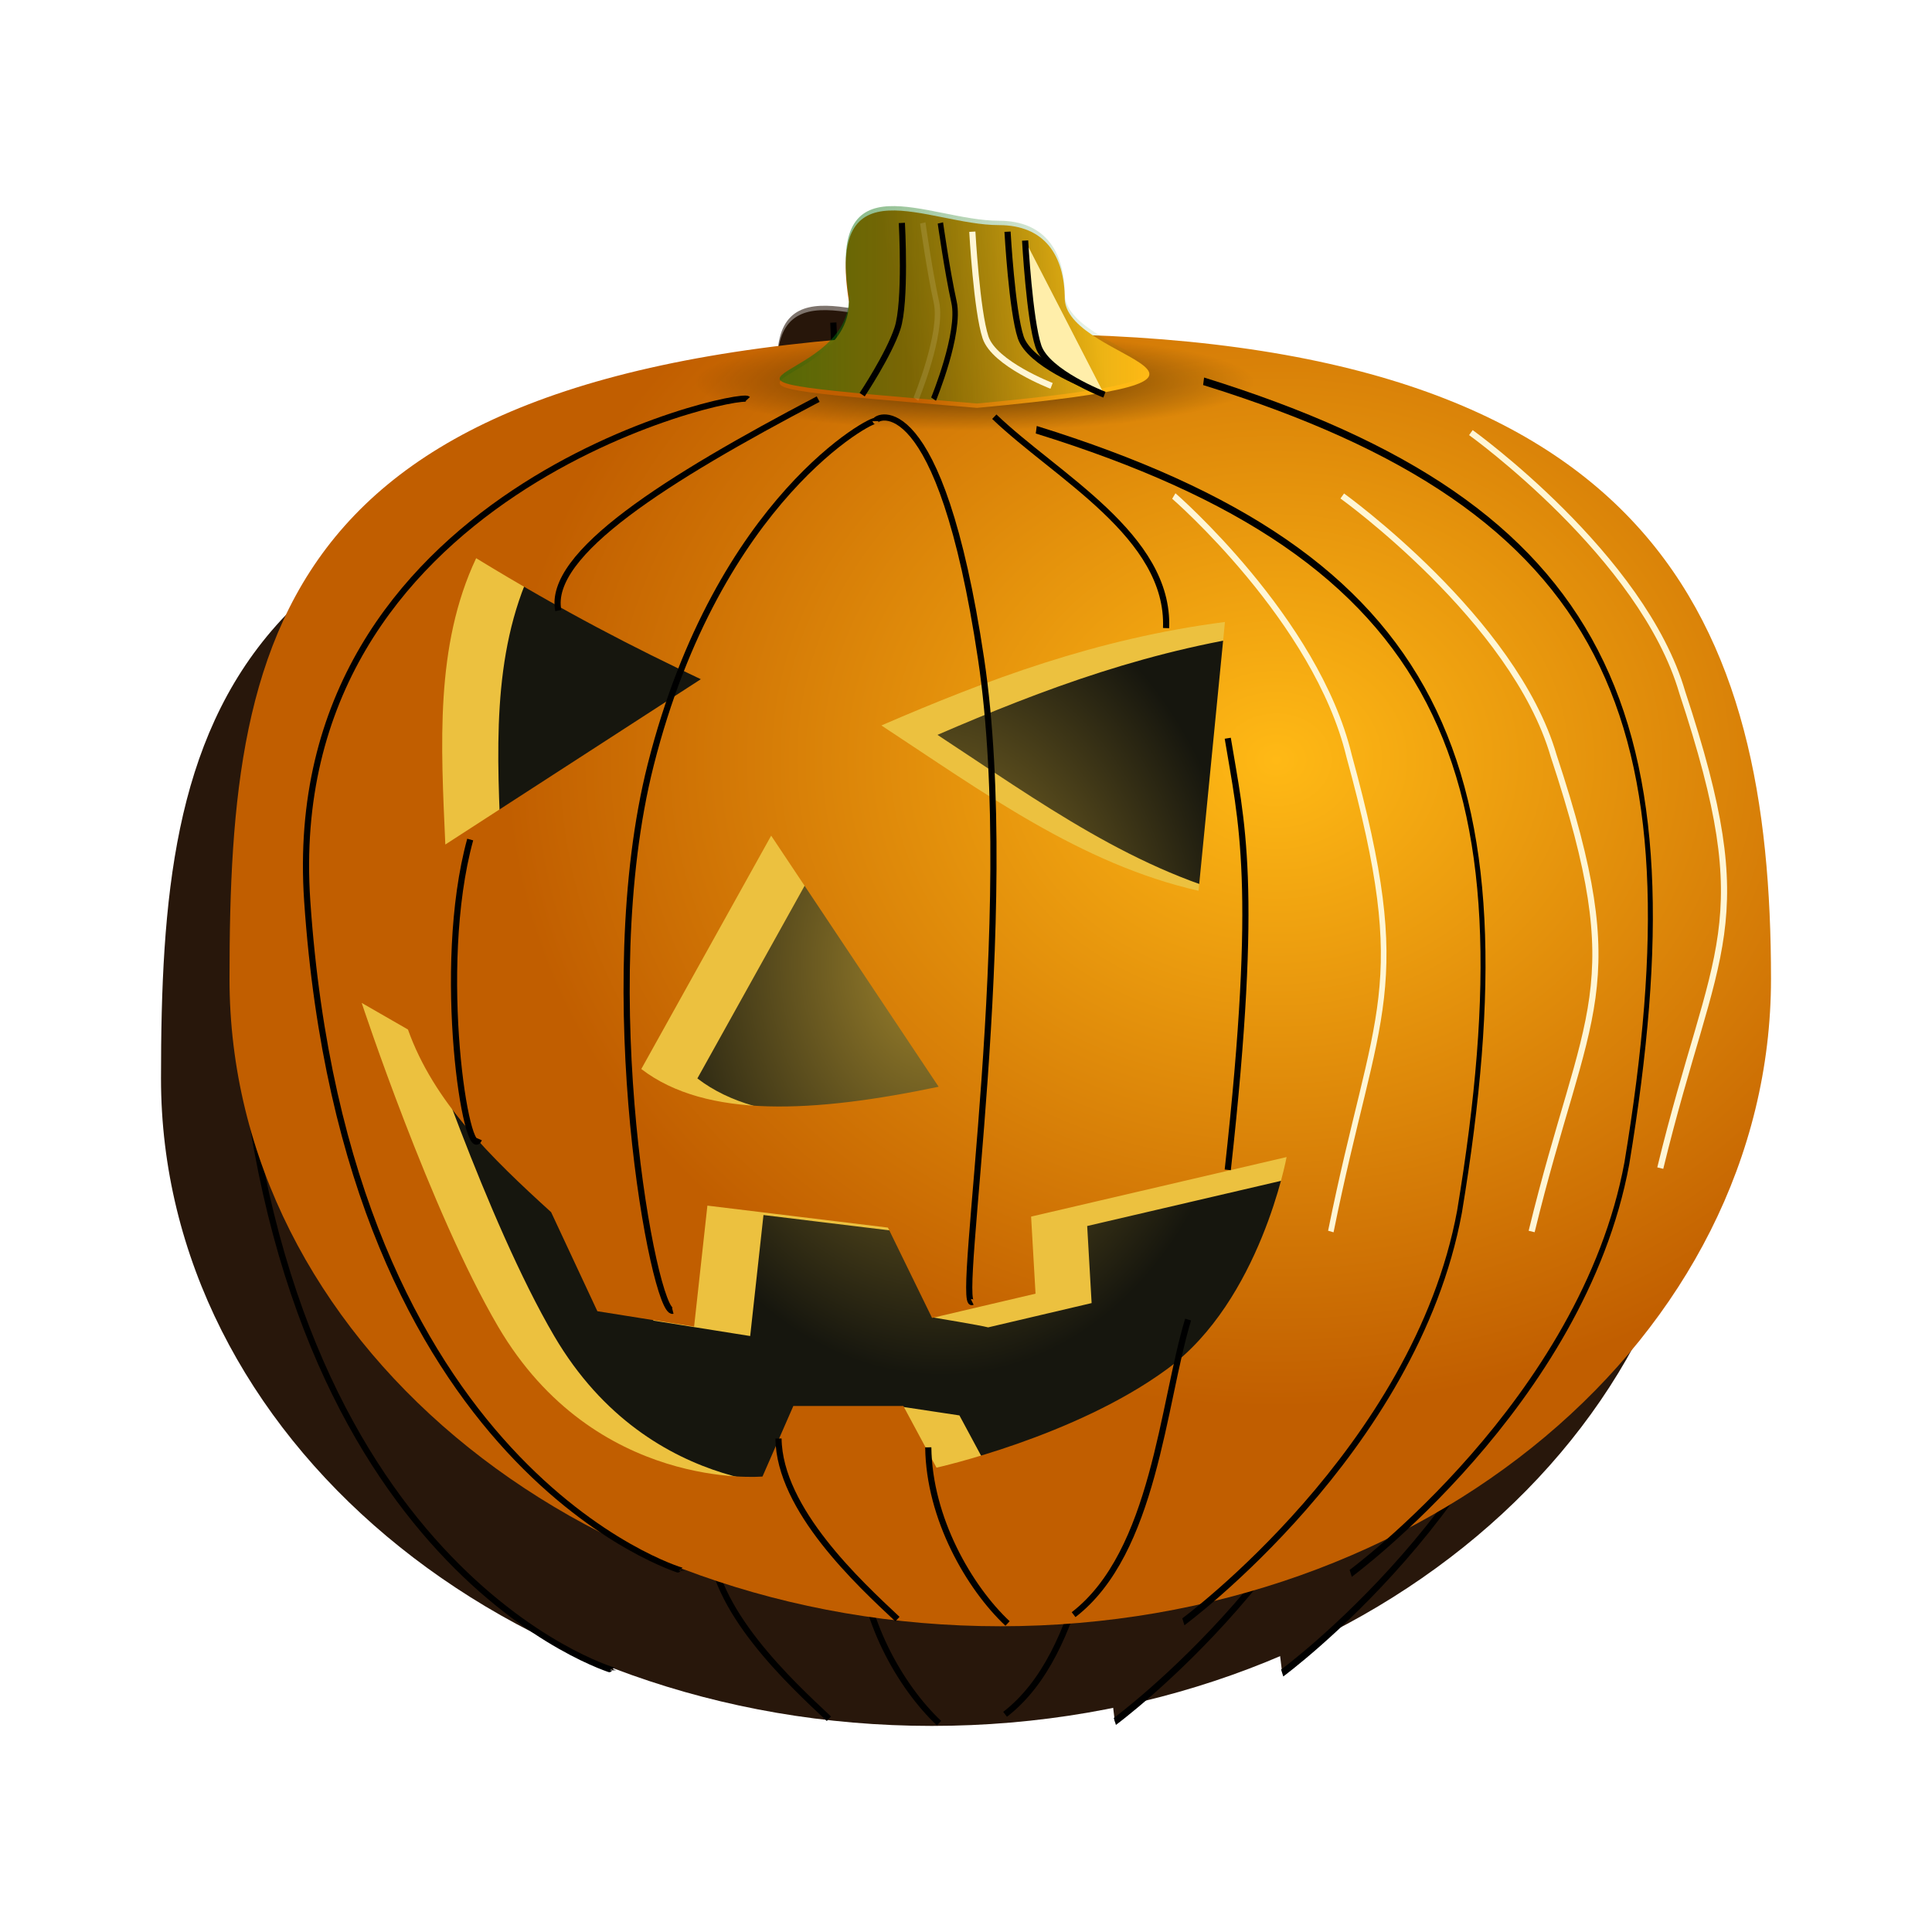 <svg:svg xmlns:dc="http://purl.org/dc/elements/1.1/" xmlns:ns1="http://sodipodi.sourceforge.net/DTD/sodipodi-0.dtd" xmlns:ns2="http://www.inkscape.org/namespaces/inkscape" xmlns:ns3="http://www.w3.org/1999/xlink" xmlns:ns5="http://creativecommons.org/ns#" xmlns:rdf="http://www.w3.org/1999/02/22-rdf-syntax-ns#" xmlns:svg="http://www.w3.org/2000/svg" height="313.333" id="svg2" version="1.1" viewBox="-5.931 -29.001 313.333 313.333" width="313.333" ns1:docname="pumpkin.svg" ns2:version="0.48.0 r9654">
  <svg:defs id="defs4">
    <svg:linearGradient id="linearGradient3879" ns2:collect="always">
      <svg:stop id="stop3881" offset="0" style="stop-color:#000000" />
      <svg:stop id="stop3883" offset="1" style="stop-color:#000000;stop-opacity:0" />
    </svg:linearGradient>
    <svg:linearGradient id="linearGradient3784">
      <svg:stop id="stop3786" offset="0" style="stop-color:#ffb915" />
      <svg:stop id="stop3788" offset="1" style="stop-color:#c15e00" />
    </svg:linearGradient>
    <svg:filter color-interpolation-filters="sRGB" height="1.536" id="filter4135" width="1.435" x="-.217" y="-.268" ns2:collect="always">
      <svg:feGaussianBlur id="feGaussianBlur4137" stdDeviation="3.827" ns2:collect="always" />
    </svg:filter>
    <svg:filter color-interpolation-filters="sRGB" height="1.132" id="filter4317" width="1.988" x="-.494" y="-.066" ns2:collect="always">
      <svg:feGaussianBlur id="feGaussianBlur4319" stdDeviation="3.944" ns2:collect="always" />
    </svg:filter>
    <svg:filter color-interpolation-filters="sRGB" height="1.122" id="filter4345" width="1.421" x="-.21" y="-.061" ns2:collect="always">
      <svg:feGaussianBlur id="feGaussianBlur4347" stdDeviation="3.697" ns2:collect="always" />
    </svg:filter>
    <svg:filter color-interpolation-filters="sRGB" height="1.208" id="filter4587" width="2.319" x="-.66" y="-.104" ns2:collect="always">
      <svg:feGaussianBlur id="feGaussianBlur4589" stdDeviation="1.241" ns2:collect="always" />
    </svg:filter>
    <svg:filter color-interpolation-filters="sRGB" height="1.223" id="filter4655" width="1.939" x="-.469" y="-.111" ns2:collect="always">
      <svg:feGaussianBlur id="feGaussianBlur4657" stdDeviation="1.292" ns2:collect="always" />
    </svg:filter>
    <svg:filter color-interpolation-filters="sRGB" height="1.291" id="filter4727" width="1.565" x="-.283" y="-.145" ns2:collect="always">
      <svg:feGaussianBlur id="feGaussianBlur4729" stdDeviation="1.514" ns2:collect="always" />
    </svg:filter>
    <svg:filter color-interpolation-filters="sRGB" height="1.176" id="filter4773" width="1.511" x="-.255" y="-.088" ns2:collect="always">
      <svg:feGaussianBlur id="feGaussianBlur4775" stdDeviation="4.369" ns2:collect="always" />
    </svg:filter>
    <svg:filter color-interpolation-filters="sRGB" height="1.181" id="filter4801" width="1.527" x="-.263" y="-.091" ns2:collect="always">
      <svg:feGaussianBlur id="feGaussianBlur4803" stdDeviation="4.504" ns2:collect="always" />
    </svg:filter>
    <svg:filter color-interpolation-filters="sRGB" height="1.144" id="filter4829" width="1.417" x="-.209" y="-.072" ns2:collect="always">
      <svg:feGaussianBlur id="feGaussianBlur4831" stdDeviation="3.568" ns2:collect="always" />
    </svg:filter>
    <svg:filter color-interpolation-filters="sRGB" height="1.487" id="filter4873" width="1.599" x="-.3" y="-.244" ns2:collect="always">
      <svg:feGaussianBlur id="feGaussianBlur4875" stdDeviation="3.481" ns2:collect="always" />
    </svg:filter>
    <svg:filter color-interpolation-filters="sRGB" height="1.24" id="filter4917" width="6.866" x="-2.933" y="-.12" ns2:collect="always">
      <svg:feGaussianBlur id="feGaussianBlur4919" stdDeviation="3.497" ns2:collect="always" />
    </svg:filter>
    <svg:filter color-interpolation-filters="sRGB" height="1.39" id="filter4961" width="1.901" x="-.451" y="-.195" ns2:collect="always">
      <svg:feGaussianBlur id="feGaussianBlur4963" stdDeviation="3.486" ns2:collect="always" />
    </svg:filter>
    <svg:filter color-interpolation-filters="sRGB" height="1.51" id="filter5005" width="2.133" x="-.566" y="-.255" ns2:collect="always">
      <svg:feGaussianBlur id="feGaussianBlur5007" stdDeviation="3.035" ns2:collect="always" />
    </svg:filter>
    <svg:filter color-interpolation-filters="sRGB" height="1.531" id="filter5057" width="1.807" x="-.403" y="-.266" ns2:collect="always">
      <svg:feGaussianBlur id="feGaussianBlur5059" stdDeviation="3.242" ns2:collect="always" />
    </svg:filter>
    <svg:filter color-interpolation-filters="sRGB" height="1.148" id="filter5105" width="1.255" x="-.127" y="-.074" ns2:collect="always">
      <svg:feGaussianBlur id="feGaussianBlur5107" stdDeviation="6.135" ns2:collect="always" />
    </svg:filter>
    <svg:filter color-interpolation-filters="sRGB" height="1.099" id="filter5123" width="1.263" x="-.132" y="-.05" ns2:collect="always">
      <svg:feGaussianBlur id="feGaussianBlur5125" stdDeviation="3.926" ns2:collect="always" />
    </svg:filter>
    <svg:filter color-interpolation-filters="sRGB" height="1.303" id="filter5135" width="4.66" x="-1.83" y="-.151" ns2:collect="always">
      <svg:feGaussianBlur id="feGaussianBlur5137" stdDeviation="3.09" ns2:collect="always" />
    </svg:filter>
    <svg:radialGradient cx="368.57" cy="585.22" gradientTransform="matrix(.452 -.027 .034 .586 181.75 252.21)" gradientUnits="userSpaceOnUse" id="radialGradient5239" r="103.57" ns2:collect="always">
      <svg:stop id="stop3845" offset="0" style="stop-color:#9e832c" />
      <svg:stop id="stop3847" offset="1" style="stop-color:#16160e" />
    </svg:radialGradient>
    <svg:radialGradient cx="414.75" cy="784.07" gradientTransform="matrix(1 0 0 .84 -4.041 -122.03)" gradientUnits="userSpaceOnUse" id="radialGradient5241" r="125.11" ns2:collect="always" ns3:href="#linearGradient3784" />
    <svg:radialGradient cx="365.36" cy="484.86" gradientTransform="matrix(1 0 0 .244 0 366.51)" gradientUnits="userSpaceOnUse" id="radialGradient5243" r="45.357" ns2:collect="always" ns3:href="#linearGradient3879" />
    <svg:linearGradient gradientTransform="translate(-17.143 -251.43)" gradientUnits="userSpaceOnUse" id="linearGradient5245" x1="396.97" x2="366.22" y1="708.14" y2="713.85" ns2:collect="always" ns3:href="#linearGradient3784" />
    <svg:linearGradient gradientTransform="translate(-2.857 3.571)" gradientUnits="userSpaceOnUse" id="linearGradient5247" x1="333.04" x2="393" y1="459.21" y2="459.21" ns2:collect="always">
      <svg:stop id="stop3861" offset="0" style="stop-color:#0c710b" />
      <svg:stop id="stop3863" offset="1" style="stop-color:#0c710b;stop-opacity:0" />
    </svg:linearGradient>
    <svg:filter color-interpolation-filters="sRGB" id="filter5279" ns2:collect="always">
      <svg:feGaussianBlur id="feGaussianBlur5281" stdDeviation="8.406" ns2:collect="always" />
    </svg:filter>
  </svg:defs>
  <ns1:namedview bordercolor="#666666" borderopacity="1.0" fit-margin-bottom="0" fit-margin-left="0" fit-margin-right="0" fit-margin-top="0" id="base" pagecolor="#ffffff" showgrid="false" ns2:current-layer="layer2" ns2:cx="48.960312" ns2:cy="225.42635" ns2:document-units="px" ns2:pageopacity="0.0" ns2:pageshadow="2" ns2:window-height="988" ns2:window-maximized="1" ns2:window-width="1264" ns2:window-x="0" ns2:window-y="0" ns2:zoom="1.4" />
  <svg:g id="layer2" transform="translate(-126.84 -361.54)" ns2:groupmode="layer" ns2:label="Layer 2">
    <svg:g id="g5139" style="filter:url(#filter5279);fill:#28170b" transform="translate(-93.944 -64.65)" ns2:export-filename="C:\Users\sagi\Desktop\pumpkin.png" ns2:export-xdpi="46.11071" ns2:export-ydpi="46.11071">
      <svg:path d="m472.14 585.22c0 50.1-46.371 90.714-103.57 90.714-57.201 0-103.57-40.614-103.57-90.714s46.37-90.714 103.57-90.714c57.201 0 103.57 40.614 103.57 90.714z" id="path3841" style="fill:#28170b" transform="matrix(1.093 0 0 1.087 -47.53 -65.688)" ns1:cx="368.57144" ns1:cy="585.2193" ns1:rx="103.57143" ns1:ry="90.714287" ns1:type="arc" />
      <svg:path d="m375.06 468.62c-116.89 2.113-125 47.01-125 105s56.596 101.21 125.63 101.21c4.23 0 8.157-0.818 12.279-1.163 32.41-26.95 64.08-95.02 60.03-144.08-2.79-33.76-31.158-51.31-56-60.281-4.236-0.189-8.624-0.274-13.188-0.281-2.056-0.003-1.622-0.445-3.75-0.406zm-85 36.781c14.38 8.785 25.84 14.622 36.438 19.625l-41.438 26.812c-0.706-16.069-1.701-32.22 5-46.438zm121.44 10.35l-4.281 43.594c-19.11-4.338-35.069-16.077-51.438-26.812 17.128-7.399 34.825-14.088 55.719-16.781zm-73.594 34.656 27.156 40.719c-20.037 4.203-37.652 5.234-48.219-2.875zm-66.406 27.125 7.5 4.312c4.143 11.678 13.458 20.756 23.219 29.625l7.5 16.062 15.688 2.5 2.156-19.625 29.281 3.562c1.536 3.145-1.959 13.021-1.959 13.021s7.887 1.302 9.115 1.636l16.781-3.938-0.719-12.5 41.438-9.656s-4.281 23.241-19.281 34.312-37.5 16.062-37.5 16.062l-5.375-10-9.2-1.389-8.644 1.389-5 11.438s-27.161 2.473-42.875-24.312c-10.978-18.712-22.125-52.5-22.125-52.5z" id="path3829" style="fill:#28170b" ns1:nodetypes="ssscsccsccccccccccccccccccccccccscccccsc" ns2:connector-curvature="0" />
      <svg:path d="m369.72 467.51c-2.056-0.003-1.628-0.45-3.756-0.411-116.89 2.113-125 47.01-125 105s55.964 105 125 105 125-47.01 125-105c0-57.084-17.962-104.41-121.24-104.59zm-88.756 36.37c14.38 8.785 25.84 14.622 36.438 19.625l-41.438 26.812c-0.706-16.069-1.701-32.22 5-46.438zm121.44 10.344-4.281 43.594c-19.11-4.338-35.069-16.077-51.438-26.812 17.128-7.399 34.825-14.088 55.719-16.781zm-73.594 34.656 27.156 40.719c-20.037 4.203-37.652 5.234-48.219-2.875zm-66.406 27.125 7.5 4.312c4.143 11.678 13.458 20.756 23.219 29.625l7.5 16.062 15.688 2.5 2.156-19.625 29.281 3.562 7.156 14.656 16.781-3.938-0.719-12.5 41.438-9.656s-4.281 23.241-19.281 34.312-37.5 16.062-37.5 16.062l-5.375-10h-17.844l-5 11.438s-27.161 2.473-42.875-24.312c-10.978-18.712-22.125-52.5-22.125-52.5z" id="path3833" style="fill:#28170b" ns1:nodetypes="sssssscccccccccccccccccccccccsccccsc" ns2:connector-curvature="0" />
      <svg:path d="m410.71 484.86c0 6.115-20.307 11.071-45.357 11.071s-45.357-4.957-45.357-11.071c0-6.115 20.307-11.071 45.357-11.071s45.357 4.957 45.357 11.071z" id="path3877" style="opacity:.595;fill:#28170b" transform="matrix(1 0 0 .71 -3.571 131.12)" ns1:cx="365.35715" ns1:cy="484.86218" ns1:rx="45.357143" ns1:ry="11.071428" ns1:type="arc" />
      <svg:path d="m365.76 449.86c7.296 0 10.67 4.803 10.67 12.099 0.663 10.261 38.412 12.616-14.242 17.544-56.75-4.756-20.728-1.854-20.758-17.187-3.706-22.899 12.804-12.456 24.33-12.456z" id="path3851" style="fill:#28170b" ns1:nodetypes="ccccc" ns2:connector-curvature="0" />
      <svg:path d="m365.76 449.15c7.296 0 10.67 4.803 10.67 12.099 0.663 10.261 38.412 12.616-14.242 17.544-56.75-4.756-20.728-1.854-20.758-17.187-3.706-22.899 12.804-12.456 24.33-12.456z" id="path3855" style="opacity:.595;fill:#28170b" ns1:nodetypes="ccccc" ns2:connector-curvature="0" />
      <svg:path d="m410.71 484.86c0 6.115-20.307 11.071-45.357 11.071s-45.357-4.957-45.357-11.071c0-6.115 20.307-11.071 45.357-11.071s45.357 4.957 45.357 11.071z" id="path3887" style="opacity:.595;fill:#28170b" transform="matrix(1 0 0 .71 -15.714 130.41)" ns1:cx="365.35715" ns1:cy="484.86218" ns1:rx="45.357143" ns1:ry="11.071428" ns1:type="arc" />
      <svg:path d="m421.43 493.79s27.857 20 34.286 42.143c12.641 38.192 5.304 40.655-3.571 77.143" id="path3911" style="filter:url(#filter4773);stroke:#fff6d5;stroke-width:1px;fill:#28170b" ns1:nodetypes="ccc" ns2:connector-curvature="0" />
      <svg:path d="m442.29 483.51s27.857 20 34.286 42.143c12.641 38.192 5.304 40.655-3.571 77.143" id="path3937" style="filter:url(#filter4829);stroke:#fff6d5;stroke-width:1px;fill:#28170b" ns1:nodetypes="ccc" ns2:connector-curvature="0" />
      <svg:path d="m325 478.08c-1.246-1.335-75.976 14.743-71.429 81.429 6.297 92.353 60.714 108.64 60.714 108.57" id="path3939" style="filter:url(#filter5123);stroke:#000000;stroke-width:1px;fill:#28170b" ns1:nodetypes="cscc" ns2:connector-curvature="0" />
      <svg:path d="m336.43 478.08c-24.623 12.939-43.958 25.123-42.143 34.286" id="path3965" style="filter:url(#filter4135);stroke:#000000;stroke-width:1px;fill:#28170b" ns1:nodetypes="cc" ns2:connector-curvature="0" />
      <svg:path d="m280 549.51c-5.758 20.966-0.529 53.079 1.429 48.571" id="path3975" style="filter:url(#filter5135);stroke:#000000;stroke-width:1px;fill:#28170b" ns1:nodetypes="cc" ns2:connector-curvature="0" />
      <svg:path d="m345.71 481.65c0-0.772-25.448 12.357-36.429 55.714-9.322 36.809 0.547 89.328 3.571 88.571" id="path3981" style="filter:url(#filter4345);stroke:#000000;stroke-width:1px;fill:#28170b" ns1:nodetypes="csc" ns2:connector-curvature="0" />
      <svg:path d="m345.71 481.65c0-0.772 10.462-6.089 17.143 38.571 6.221 41.585-4.245 105.67-1.429 104.29" id="path4195" style="filter:url(#filter4317);stroke:#000000;stroke-width:1px;fill:#28170b" ns1:nodetypes="csc" ns2:connector-curvature="0" />
      <svg:path d="m365 480.93c10.024 9.631 28.453 19.345 27.857 34.286" id="path4197" style="filter:url(#filter4873);stroke:#000000;stroke-width:1px;fill:#28170b" ns1:nodetypes="cc" ns2:connector-curvature="0" />
      <svg:path d="m390 493.08s27.857 20 34.286 42.143c12.641 38.192 5.304 40.655-3.571 77.143" id="path4227" style="filter:url(#filter4801);stroke:#fff6d5;stroke-width:1.098px;fill:#28170b" transform="matrix(.829 0 0 1 70.803 .714)" ns1:nodetypes="ccc" ns2:connector-curvature="0" />
      <svg:path d="m402.86 533.08c2.201 13.43 5.155 23.469 0 70" id="path4349" style="filter:url(#filter4917);stroke:#000000;stroke-width:1px;fill:#28170b" ns1:nodetypes="cc" ns2:connector-curvature="0" />
      <svg:path d="m396.43 627.36c-4.146 13.675-5.481 37.76-18.571 47.857" id="path4459" style="filter:url(#filter4961);stroke:#000000;stroke-width:1px;fill:#28170b" ns1:nodetypes="cc" ns2:connector-curvature="0" />
      <svg:path d="m354.29 648.08c0.139 11.532 6.662 22.76 12.857 28.571" id="path4485" style="filter:url(#filter5005);stroke:#000000;stroke-width:1px;fill:#28170b" ns1:nodetypes="cc" ns2:connector-curvature="0" />
      <svg:path d="m330 646.65c0.139 11.532 13.091 23.474 19.286 29.286" id="path4555" style="filter:url(#filter5057);stroke:#000000;stroke-width:1px;fill:#28170b" ns1:nodetypes="cc" ns2:connector-curvature="0" />
      <svg:path d="m343.57 477.36s4.286-6.429 5.714-10.714c1.43-4.29 0.72-17.14 0.72-17.14" id="path4557" style="filter:url(#filter4655);stroke:#000000;stroke-width:1px;fill:#28170b" ns2:connector-curvature="0" />
      <svg:path d="m380 475.93s-9.286-3.571-10.714-7.857c-1.429-4.286-2.143-17.143-2.143-17.143" id="path4559" style="filter:url(#filter4727);stroke:#000000;stroke-width:1px;fill:#28170b" ns2:connector-curvature="0" />
      <svg:path d="m355 479.51s5.714-10.714 4.286-15.714-2.857-12.857-2.857-12.857" id="path4561" style="filter:url(#filter4587);stroke:#000000;stroke-width:1.137px;fill:#28170b" transform="matrix(.774 0 0 1 80.38 -1.429)" ns2:connector-curvature="0" />
      <svg:path d="m382.86 477.36s-9.286-3.571-10.714-7.857c-1.44-4.28-2.15-17.14-2.15-17.14" id="path4731" style="filter:url(#filter4727);stroke:#000000;stroke-width:1px;fill:#28170b" ns2:connector-curvature="0" />
      <svg:path d="m355 479.51s5.714-10.714 4.286-15.714-2.857-12.857-2.857-12.857" id="path4733" style="opacity:.374;filter:url(#filter4587);stroke:#fff6d5;stroke-width:1.137px;fill:#28170b" transform="matrix(.774 0 0 1 77.523 -1.429)" ns2:connector-curvature="0" />
      <svg:path d="m374.29 475.93s-9.286-3.571-10.714-7.857c-1.429-4.286-2.143-17.143-2.143-17.143" id="path4735" style="filter:url(#filter4727);stroke:#fff6d5;stroke-width:1px;fill:#28170b" ns2:connector-curvature="0" />
      <svg:path d="m385.71 675.22s60-28.571 71.429-68.571c19.103-74.606-3.95-109.55-109.48-130.74" id="path3891" style="filter:url(#filter5105);stroke:#000000;stroke-width:1.283px;fill:#28170b" transform="matrix(.627 0 0 .97 180.96 13.556)" ns1:nodetypes="ccc" ns2:connector-curvature="0" />
      <svg:path d="m385.71 675.22s60-28.571 71.429-68.571c19.103-74.606-3.95-109.55-109.48-130.74" id="path5109" style="filter:url(#filter5105);stroke:#000000;stroke-width:1.283px;fill:#28170b" transform="matrix(.627 0 0 .97 153.82 21.413)" ns1:nodetypes="ccc" ns2:connector-curvature="0" />
    </svg:g>
    <svg:g id="g5181" transform="translate(-82.833 -80.812)" ns2:export-filename="C:\Users\sagi\Desktop\pumpkin.png" ns2:export-xdpi="46.11071" ns2:export-ydpi="46.11071">
      <svg:path d="m472.14 585.22c0 50.1-46.371 90.714-103.57 90.714-57.201 0-103.57-40.614-103.57-90.714s46.37-90.714 103.57-90.714c57.201 0 103.57 40.614 103.57 90.714z" id="path5183" style="fill:url(#radialGradient5239)" transform="matrix(1.093 0 0 1.087 -47.53 -65.688)" ns1:cx="368.57144" ns1:cy="585.2193" ns1:rx="103.57143" ns1:ry="90.714287" ns1:type="arc" />
      <svg:path d="m375.06 468.62c-116.89 2.113-125 47.01-125 105s56.596 101.21 125.63 101.21c4.23 0 8.157-0.818 12.279-1.163 32.41-26.95 64.08-95.02 60.03-144.08-2.79-33.76-31.158-51.31-56-60.281-4.236-0.189-8.624-0.274-13.188-0.281-2.056-0.003-1.622-0.445-3.75-0.406zm-85 36.781c14.38 8.785 25.84 14.622 36.438 19.625l-41.438 26.812c-0.706-16.069-1.701-32.22 5-46.438zm121.44 10.35l-4.281 43.594c-19.11-4.338-35.069-16.077-51.438-26.812 17.128-7.399 34.825-14.088 55.719-16.781zm-73.594 34.656 27.156 40.719c-20.037 4.203-37.652 5.234-48.219-2.875zm-66.406 27.125 7.5 4.312c4.143 11.678 13.458 20.756 23.219 29.625l7.5 16.062 15.688 2.5 2.156-19.625 29.281 3.562c1.536 3.145-1.959 13.021-1.959 13.021s7.887 1.302 9.115 1.636l16.781-3.938-0.719-12.5 41.438-9.656s-4.281 23.241-19.281 34.312-37.5 16.062-37.5 16.062l-5.375-10-9.2-1.389-8.644 1.389-5 11.438s-27.161 2.473-42.875-24.312c-10.978-18.712-22.125-52.5-22.125-52.5z" id="path5185" style="fill:#ecc13f" ns1:nodetypes="ssscsccsccccccccccccccccccccccccscccccsc" ns2:connector-curvature="0" />
      <svg:path d="m369.72 467.51c-2.056-0.003-1.628-0.45-3.756-0.411-116.89 2.113-125 47.01-125 105s55.964 105 125 105 125-47.01 125-105c0-57.084-17.962-104.41-121.24-104.59zm-88.756 36.37c14.38 8.785 25.84 14.622 36.438 19.625l-41.438 26.812c-0.706-16.069-1.701-32.22 5-46.438zm121.44 10.344-4.281 43.594c-19.11-4.338-35.069-16.077-51.438-26.812 17.128-7.399 34.825-14.088 55.719-16.781zm-73.594 34.656 27.156 40.719c-20.037 4.203-37.652 5.234-48.219-2.875zm-66.406 27.125 7.5 4.312c4.143 11.678 13.458 20.756 23.219 29.625l7.5 16.062 15.688 2.5 2.156-19.625 29.281 3.562 7.156 14.656 16.781-3.938-0.719-12.5 41.438-9.656s-4.281 23.241-19.281 34.312-37.5 16.062-37.5 16.062l-5.375-10h-17.844l-5 11.438s-27.161 2.473-42.875-24.312c-10.978-18.712-22.125-52.5-22.125-52.5z" id="path5187" style="fill:url(#radialGradient5241)" ns1:nodetypes="sssssscccccccccccccccccccccccsccccsc" ns2:connector-curvature="0" />
      <svg:path d="m410.71 484.86c0 6.115-20.307 11.071-45.357 11.071s-45.357-4.957-45.357-11.071c0-6.115 20.307-11.071 45.357-11.071s45.357 4.957 45.357 11.071z" id="path5189" style="opacity:.595;fill:url(#radialGradient5243)" transform="matrix(1 0 0 .71 -3.571 131.12)" ns1:cx="365.35715" ns1:cy="484.86218" ns1:rx="45.357143" ns1:ry="11.071428" ns1:type="arc" />
      <svg:path d="m365.76 449.86c7.296 0 10.67 4.803 10.67 12.099 0.663 10.261 38.412 12.616-14.242 17.544-56.75-4.756-20.728-1.854-20.758-17.187-3.706-22.899 12.804-12.456 24.33-12.456z" id="path5191" style="fill:url(#linearGradient5245)" ns1:nodetypes="ccccc" ns2:connector-curvature="0" />
      <svg:path d="m365.76 449.15c7.296 0 10.67 4.803 10.67 12.099 0.663 10.261 38.412 12.616-14.242 17.544-56.75-4.756-20.728-1.854-20.758-17.187-3.706-22.899 12.804-12.456 24.33-12.456z" id="path5193" style="opacity:.595;fill:url(#linearGradient5247)" ns1:nodetypes="ccccc" ns2:connector-curvature="0" />
      <svg:path d="m410.71 484.86c0 6.115-20.307 11.071-45.357 11.071s-45.357-4.957-45.357-11.071c0-6.115 20.307-11.071 45.357-11.071s45.357 4.957 45.357 11.071z" id="path5195" style="opacity:.595;fill:url(#radialGradient5243)" transform="matrix(1 0 0 .71 -15.714 130.41)" ns1:cx="365.35715" ns1:cy="484.86218" ns1:rx="45.357143" ns1:ry="11.071428" ns1:type="arc" />
      <svg:path d="m421.43 493.79s27.857 20 34.286 42.143c12.641 38.192 5.304 40.655-3.571 77.143" id="path5197" style="filter:url(#filter4773);stroke:#fff6d5;stroke-width:1px;fill:none" ns1:nodetypes="ccc" ns2:connector-curvature="0" />
      <svg:path d="m442.29 483.51s27.857 20 34.286 42.143c12.641 38.192 5.304 40.655-3.571 77.143" id="path5199" style="filter:url(#filter4829);stroke:#fff6d5;stroke-width:1px;fill:none" ns1:nodetypes="ccc" ns2:connector-curvature="0" />
      <svg:path d="m325 478.08c-1.246-1.335-75.976 14.743-71.429 81.429 6.297 92.353 60.714 108.64 60.714 108.57" id="path5201" style="filter:url(#filter5123);stroke:#000000;stroke-width:1px;fill:none" ns1:nodetypes="cscc" ns2:connector-curvature="0" />
      <svg:path d="m336.43 478.08c-24.623 12.939-43.958 25.123-42.143 34.286" id="path5203" style="filter:url(#filter4135);stroke:#000000;stroke-width:1px;fill:none" ns1:nodetypes="cc" ns2:connector-curvature="0" />
      <svg:path d="m280 549.51c-5.758 20.966-0.529 53.079 1.429 48.571" id="path5205" style="filter:url(#filter5135);stroke:#000000;stroke-width:1px;fill:none" ns1:nodetypes="cc" ns2:connector-curvature="0" />
      <svg:path d="m345.71 481.65c0-0.772-25.448 12.357-36.429 55.714-9.322 36.809 0.547 89.328 3.571 88.571" id="path5207" style="filter:url(#filter4345);stroke:#000000;stroke-width:1px;fill:none" ns1:nodetypes="csc" ns2:connector-curvature="0" />
      <svg:path d="m345.71 481.65c0-0.772 10.462-6.089 17.143 38.571 6.221 41.585-4.245 105.67-1.429 104.29" id="path5209" style="filter:url(#filter4317);stroke:#000000;stroke-width:1px;fill:none" ns1:nodetypes="csc" ns2:connector-curvature="0" />
      <svg:path d="m365 480.93c10.024 9.631 28.453 19.345 27.857 34.286" id="path5211" style="filter:url(#filter4873);stroke:#000000;stroke-width:1px;fill:none" ns1:nodetypes="cc" ns2:connector-curvature="0" />
      <svg:path d="m390 493.08s27.857 20 34.286 42.143c12.641 38.192 5.304 40.655-3.571 77.143" id="path5213" style="filter:url(#filter4801);stroke:#fff6d5;stroke-width:1.098px;fill:none" transform="matrix(.829 0 0 1 70.803 .714)" ns1:nodetypes="ccc" ns2:connector-curvature="0" />
      <svg:path d="m402.86 533.08c2.201 13.43 5.155 23.469 0 70" id="path5215" style="filter:url(#filter4917);stroke:#000000;stroke-width:1px;fill:none" ns1:nodetypes="cc" ns2:connector-curvature="0" />
      <svg:path d="m396.43 627.36c-4.146 13.675-5.481 37.76-18.571 47.857" id="path5217" style="filter:url(#filter4961);stroke:#000000;stroke-width:1px;fill:none" ns1:nodetypes="cc" ns2:connector-curvature="0" />
      <svg:path d="m354.29 648.08c0.139 11.532 6.662 22.76 12.857 28.571" id="path5219" style="filter:url(#filter5005);stroke:#000000;stroke-width:1px;fill:none" ns1:nodetypes="cc" ns2:connector-curvature="0" />
      <svg:path d="m330 646.65c0.139 11.532 13.091 23.474 19.286 29.286" id="path5221" style="filter:url(#filter5057);stroke:#000000;stroke-width:1px;fill:none" ns1:nodetypes="cc" ns2:connector-curvature="0" />
      <svg:path d="m343.57 477.36s4.286-6.429 5.714-10.714c1.43-4.29 0.72-17.14 0.72-17.14" id="path5223" style="filter:url(#filter4655);stroke:#000000;stroke-width:1px;fill:none" ns2:connector-curvature="0" />
      <svg:path d="m380 475.93s-9.286-3.571-10.714-7.857c-1.429-4.286-2.143-17.143-2.143-17.143" id="path5225" style="filter:url(#filter4727);stroke:#000000;stroke-width:1px;fill:none" ns2:connector-curvature="0" />
      <svg:path d="m355 479.51s5.714-10.714 4.286-15.714-2.857-12.857-2.857-12.857" id="path5227" style="filter:url(#filter4587);stroke:#000000;stroke-width:1.137px;fill:none" transform="matrix(.774 0 0 1 80.38 -1.429)" ns2:connector-curvature="0" />
      <svg:path d="m382.86 477.36s-9.286-3.571-10.714-7.857c-1.44-4.28-2.15-17.14-2.15-17.14" id="path5229" style="filter:url(#filter4727);stroke:#000000;stroke-width:1px;fill:#ffeeaa" ns2:connector-curvature="0" />
      <svg:path d="m355 479.51s5.714-10.714 4.286-15.714-2.857-12.857-2.857-12.857" id="path5231" style="opacity:.374;filter:url(#filter4587);stroke:#fff6d5;stroke-width:1.137px;fill:none" transform="matrix(.774 0 0 1 77.523 -1.429)" ns2:connector-curvature="0" />
      <svg:path d="m374.29 475.93s-9.286-3.571-10.714-7.857c-1.429-4.286-2.143-17.143-2.143-17.143" id="path5233" style="filter:url(#filter4727);stroke:#fff6d5;stroke-width:1px;fill:none" ns2:connector-curvature="0" />
      <svg:path d="m385.71 675.22s60-28.571 71.429-68.571c19.103-74.606-3.95-109.55-109.48-130.74" id="path5235" style="filter:url(#filter5105);stroke:#000000;stroke-width:1.283px;fill:none" transform="matrix(.627 0 0 .97 180.96 13.556)" ns1:nodetypes="ccc" ns2:connector-curvature="0" />
      <svg:path d="m385.71 675.22s60-28.571 71.429-68.571c19.103-74.606-3.95-109.55-109.48-130.74" id="path5237" style="filter:url(#filter5105);stroke:#000000;stroke-width:1.283px;fill:none" transform="matrix(.627 0 0 .97 153.82 21.413)" ns1:nodetypes="ccc" ns2:connector-curvature="0" />
    </svg:g>
  </svg:g>
</svg:svg>